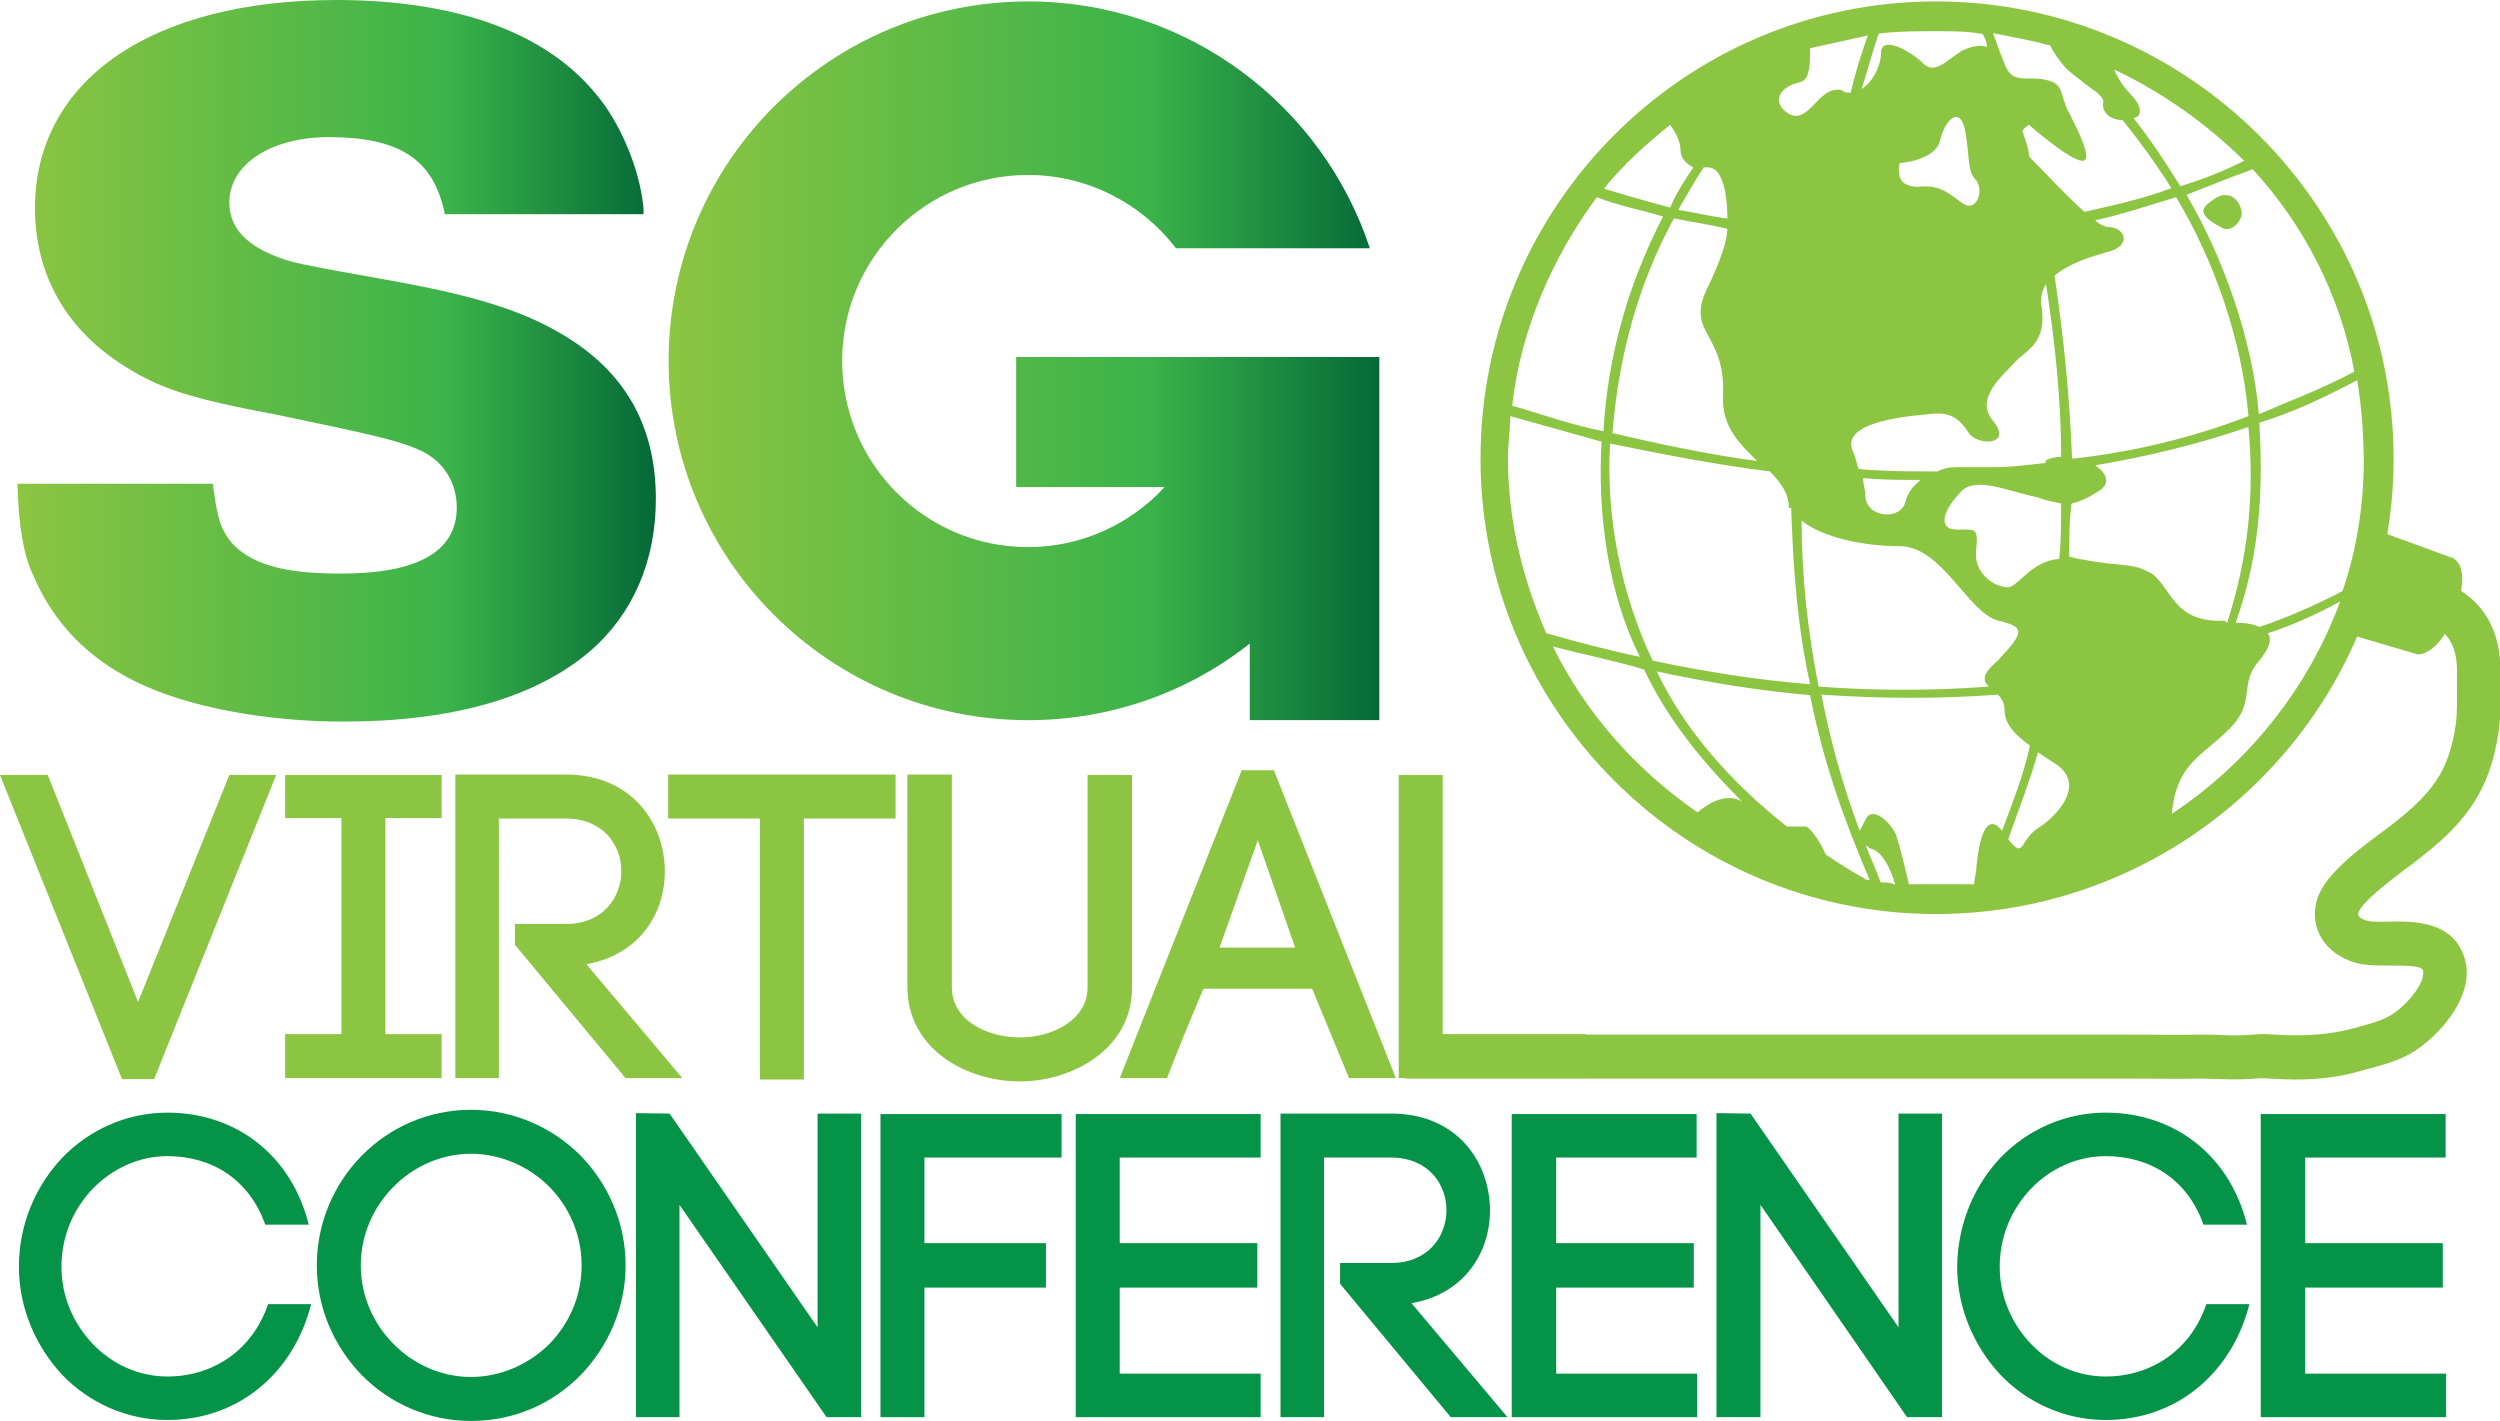 <?xml version="1.0" encoding="utf-8"?>
<!-- Generator: Adobe Illustrator 24.1.1, SVG Export Plug-In . SVG Version: 6.00 Build 0)  -->
<svg version="1.1" id="Layer_1" xmlns="http://www.w3.org/2000/svg" xmlns:xlink="http://www.w3.org/1999/xlink" x="0px" y="0px"
	 viewBox="0 0 528.7 300.6" style="enable-background:new 0 0 528.7 300.6;" xml:space="preserve">
<style type="text/css">
	.st0{clip-path:url(#SVGID_2_);fill:url(#SVGID_3_);}
	.st1{clip-path:url(#SVGID_5_);fill:url(#SVGID_6_);}
	.st2{fill:#8CC541;}
	.st3{fill:#059347;}
	.st4{fill-rule:evenodd;clip-rule:evenodd;fill:#8CC541;}
</style>
<g>
	<g>
		<defs>
			<path id="SVGID_1_" d="M7.4,44c0,14.2,6.7,25.9,19.2,33.6c7.3,4.6,13.7,6.7,31.9,10.1C79.2,92,84.2,93.2,88.3,95
				c5.2,2.1,8.3,6.8,8.3,12.3c0,9.8-9.1,14-24.4,14c-10.1,0-18.4-1.2-23.2-6.5c-2.8-3.3-3.2-6.8-4-12.5H3.7
				c0.2,9.2,1.4,15.4,3.3,19.3c4.2,10,11.5,17.5,21.4,22.4c10.7,5.4,27.4,8.6,44.2,8.6c23.2,0,40.7-5.1,52.2-14.9
				c9.1-7.9,13.9-19.1,13.9-32.2c0-16.1-7.1-27.9-21.4-35.7c-7.5-4.2-17.1-7.2-32.1-10c-23.4-4.2-23.4-4.2-27.4-5.8
				c-6.3-2.6-9.3-6.3-9.3-11.2c0-8.1,8.9-13.8,21-13.8c15,0,22.1,4.7,24.5,15.9v0.4h42.1l0-1.1c-0.8-9.2-5.6-19.1-9.9-24.1
				C115.5,6.8,96.3,0,71.1,0C32,0,7.4,17,7.4,44"/>
		</defs>
		<clipPath id="SVGID_2_">
			<use xlink:href="#SVGID_1_"  style="overflow:visible;"/>
		</clipPath>
		
			<linearGradient id="SVGID_3_" gradientUnits="userSpaceOnUse" x1="12.244" y1="581.972" x2="14.017" y2="581.972" gradientTransform="matrix(76.183 0 0 -76.183 -929.109 44412.727)">
			<stop  offset="0" style="stop-color:#8CC541"/>
			<stop  offset="0.675" style="stop-color:#3BB34A"/>
			<stop  offset="1" style="stop-color:#046938"/>
		</linearGradient>
		<rect x="3.7" y="0" class="st0" width="135" height="152.6"/>
	</g>
	<g>
		<defs>
			<path id="SVGID_4_" d="M141.4,76.3c0,42,34.1,76,76,76c17.7,0,34-6,46.9-16.2v16.2h27.4V75.5h-76.8V103h31.4
				c-7.2,7.8-17.5,12.7-28.9,12.7c-21.7,0-39.3-17.6-39.3-39.4c0-21.7,17.6-39.3,39.3-39.3c12.7,0,24.1,6.1,31.3,15.5h41
				c-10-30.3-38.6-52.2-72.2-52.2C175.4,0.3,141.4,34.3,141.4,76.3"/>
		</defs>
		<clipPath id="SVGID_5_">
			<use xlink:href="#SVGID_4_"  style="overflow:visible;"/>
		</clipPath>
		
			<linearGradient id="SVGID_6_" gradientUnits="userSpaceOnUse" x1="13.178" y1="582.224" x2="14.95" y2="582.224" gradientTransform="matrix(84.843 0 0 -84.843 -976.647 49473.801)">
			<stop  offset="0" style="stop-color:#8CC541"/>
			<stop  offset="0.675" style="stop-color:#3BB34A"/>
			<stop  offset="1" style="stop-color:#046938"/>
		</linearGradient>
		<rect x="141.4" y="0.3" class="st1" width="150.4" height="152.1"/>
	</g>
	<polygon class="st2" points="48.5,163.9 58.4,163.9 32.6,228.2 25.8,228.2 0,163.9 10.1,163.9 29.2,211.9 	"/>
	<polygon class="st2" points="93.4,173 81.5,173 81.5,218.7 93.4,218.7 93.4,228 60.3,228 60.3,218.7 72.2,218.7 72.2,173 60.3,173 
		60.3,163.9 93.4,163.9 	"/>
	<path class="st2" d="M108.9,195.4h10.8c7.8,0,11.7-5.6,11.7-11.2c0-5.5-3.9-11.1-11.7-11.1h-14.2V228h-9.2v-64.2h23.4
		c13.9,0,20.9,10.3,20.9,20.5c0,9.1-5.6,17.7-16.6,19.6l20.3,24.1h-12l-23.4-28.2V195.4z"/>
	<polygon class="st2" points="160.7,228.3 160.7,173.1 141.3,173.1 141.3,163.8 189.4,163.8 189.4,173.1 170,173.1 170,228.3 	"/>
	<path class="st2" d="M191.9,208.7v-44.9h9.4v45c0,7.1,7.6,10.6,14.4,10.6c6.7,0,14.3-3.6,14.3-10.6v-44.9h9.4v45
		c0,13-12.7,19.8-23.7,19.8C204.4,228.7,191.9,221.9,191.9,208.7"/>
	<path class="st2" d="M277.5,209.1h-23c-2.5,5.9-5.7,13.6-7.7,18.9h-10l25.8-65.1h6.8l25.8,65.1h-9.9L277.5,209.1z M257.9,200.4h16
		l-7.9-22.7L257.9,200.4z"/>
	<path class="st3" d="M13.2,244.8c5.6-5.8,13.5-9.5,22.2-9.5c14.7,0,26.3,9.2,29.9,23.7h-9.2c-3.4-9.6-11.3-14.5-20.7-14.5
		c-6.1,0-11.7,2.7-15.8,6.9c-4,4.2-6.6,9.9-6.6,16.5c0,6.4,2.6,12.1,6.6,16.3c4,4.2,9.6,6.9,15.8,6.9c9.7,0,18-5.6,21.3-15.3h9.1
		c-3.7,14.6-15.4,24.5-30.4,24.5c-8.7,0-16.6-3.7-22.2-9.5c-5.5-5.9-9.2-14-9.2-22.9C4,258.7,7.7,250.6,13.2,244.8"/>
	<path class="st3" d="M76.5,244.4c5.9-6,14.1-9.7,23.1-9.7c9.1,0,17.3,3.8,23.2,9.7c5.8,6,9.5,14.1,9.5,23.2s-3.8,17.3-9.5,23.2
		c-6,6.1-14.1,9.7-23.2,9.7c-9,0-17.2-3.7-23.1-9.7c-5.8-6-9.5-14.1-9.5-23.2S70.7,250.3,76.5,244.4 M116.2,251
		c-4.3-4.3-10.3-7-16.6-7c-6.3,0-12.2,2.7-16.4,7c-4.2,4.2-6.9,10.1-6.9,16.6c0,6.5,2.7,12.4,6.9,16.6c4.2,4.3,10.1,7,16.4,7
		c6.3,0,12.3-2.7,16.6-7c4.1-4.2,6.8-10,6.8-16.6C123,261,120.3,255.2,116.2,251"/>
	<polygon class="st3" points="134.5,299.7 134.5,235.4 141.6,235.5 172.9,280.7 172.9,235.5 182.1,235.5 182.1,299.7 174.8,299.7 
		143.7,254.8 143.7,299.7 	"/>
	<polygon class="st3" points="195.5,299.7 186.2,299.7 186.2,235.6 224.5,235.6 224.5,244.8 195.5,244.8 195.5,262.9 221.2,262.9 
		221.2,272.3 195.5,272.3 	"/>
	<polygon class="st3" points="236.8,290.5 266.6,290.5 266.6,299.7 227.5,299.7 227.5,235.6 266.6,235.6 266.6,244.8 236.8,244.8 
		236.8,262.9 265.9,262.9 265.9,272.3 236.8,272.3 	"/>
	<path class="st3" d="M283.4,267.1h10.8c7.8,0,11.7-5.6,11.7-11.2c0-5.5-3.9-11.1-11.7-11.1H280v54.9h-9.2v-64.2h23.4
		c14,0,20.9,10.3,20.9,20.5c0,9.1-5.6,17.7-16.6,19.6l20.3,24.1h-12l-23.4-28.2V267.1z"/>
	<polygon class="st3" points="329.1,290.5 358.9,290.5 358.9,299.7 319.7,299.7 319.7,235.6 358.8,235.6 358.8,244.8 329.1,244.8 
		329.1,262.9 358.2,262.9 358.2,272.3 329.1,272.3 	"/>
	<polygon class="st3" points="363,299.7 363,235.4 370.2,235.5 401.5,280.7 401.5,235.5 410.7,235.5 410.7,299.7 403.3,299.7 
		372.3,254.8 372.3,299.7 	"/>
	<path class="st3" d="M423.1,244.8c5.6-5.8,13.5-9.5,22.2-9.5c14.7,0,26.3,9.2,29.9,23.7h-9.2c-3.4-9.6-11.3-14.5-20.7-14.5
		c-6.1,0-11.8,2.7-15.8,6.9c-4,4.2-6.6,9.9-6.6,16.5c0,6.4,2.6,12.1,6.6,16.3s9.6,6.9,15.8,6.9c9.7,0,18-5.6,21.3-15.3h9.1
		c-3.7,14.6-15.4,24.5-30.4,24.5c-8.7,0-16.6-3.7-22.2-9.5c-5.5-5.9-9.2-14-9.2-22.9C414,258.7,417.6,250.6,423.1,244.8"/>
	<polygon class="st3" points="487.5,290.5 517.3,290.5 517.3,299.7 478.1,299.7 478.1,235.6 517.2,235.6 517.2,244.8 487.5,244.8 
		487.5,262.9 516.6,262.9 516.6,272.3 487.5,272.3 	"/>
	<g>
		<path class="st4" d="M409.4,0.3c53.1,0,96.8,43.2,96.8,96.7c0,53.1-43.6,96.3-96.8,96.3c-53.1,0-96.3-43.2-96.3-96.3
			C313.1,43.5,356.3,0.3,409.4,0.3 M391.4,19.6c0.9-4.1,2.2-8.1,3.6-12.1c-4.1,0.9-8.1,1.8-12.2,2.7c0,3.2,0,6.8-2.2,7.2
			c-4.1,0.9-6.3,4.1-2.3,6.7c4.5,2.3,6.3-6.3,11.3-5C390,19.6,390.5,19.6,391.4,19.6 M466.5,43.5c-1.8,1.8,1.4,3.6,3.1,4.5
			c1.8,1.3,4.1-0.5,4.5-2.7c0-1.8-1.4-4-3.2-4C469.2,40.8,466.5,43.5,466.5,43.5 M476.4,35.8c-5,1.8-9.4,3.6-14,5.4
			c7.7,13.1,14,30.6,15.3,46.4c5-2.2,12.6-5,20.2-9C494.9,62.4,487.2,47.5,476.4,35.8 M438.2,97c12.6-1.3,25.7-4.5,37.3-9
			c-1.3-15.8-7.2-32.9-15.3-46.3c-5.9,1.8-11.3,3.6-17.1,4.9c0.9,0.9,2.2,1.4,2.7,1.4c3.6,0,5.4,4.1-0.5,5.4
			c-3.1,0.9-7.6,2.2-10.8,4.9C436.4,70.9,437.7,84,438.2,97 M471,131.7c4.5-14,5.8-27,4.5-41.4c-10.4,3.6-21.6,6.3-32.4,8.1
			c1.3,0.9,4.5,3.6,0,5.9c-2.2,1.4-3.6,1.8-5,2.2c-0.5,3.6-0.5,7.7-0.5,11.3c0.9,0,1.8,0.5,2.7,0.5c9.5,1.8,10.4,0.5,14.9,3.1
			c4.1,3.2,4.5,9.9,14.4,9.9C470.1,131.2,470.6,131.2,471,131.7 M498.5,80.4c-6.8,3.6-13.5,6.8-20.7,9c0.9,14.8,0,28.3-5,42.3
			c2.3,0,4.1,0.4,5,0.9c5.4-1.8,11.7-4.5,17.6-7.6c3.1-9,4.5-18.5,4.5-27.9C499.8,91.2,499.4,85.8,498.5,80.4 M494.9,127.2
			c-5,2.7-9.9,5-15.3,6.7c0.9,1.3,0.4,3.1-1.8,5.8c-4.5,5-0.5,8.6-6.3,14.4c-5.8,5.9-11.2,7.2-12.2,18
			C475.5,161.4,488.1,145.6,494.9,127.2 M431,159.1c-1.8,6.3-4.1,12.1-6.3,18.4c3.6,4.5,2.2,0,6.8-2.7c4.5-3.1,9-9,3.6-13
			C433.7,160.9,432.3,160,431,159.1 M417.5,187c0-1.3,0.5-2.3,0.5-4.1c0.5-4.5,1.8-11.7,5.4-7.2c2.2-5.9,4.5-11.7,5.9-18
			c-3.1-2.3-5.4-4.5-5.4-7.7c0-1.3-0.5-2.2-1.4-3.1c-12.1,0.9-24.3,0.9-37.3,0c1.8,9.4,4.5,19.3,8.1,28.8c0.5-0.9,0.9-1.8,1.4-2.7
			c1.3-2.3,4.9,0.5,6.3,3.6c0.9,2.7,1.8,6.7,2.7,10.4H417.5z M395.4,186.1c-5.4-12.6-9.9-25.2-12.6-39.1c-10.8-0.9-21.6-2.7-32.4-5
			c5.9,12.6,16.2,23.9,27.5,32.8h4.1c0.9,0.5,2.7,2.7,4.1,5.9c2.7,1.8,5.4,3.6,8.1,5C394.5,186.1,395,186.1,395.4,186.1
			 M368.4,169.5c-8.6-8.6-15.8-17.5-20.7-27.9c-5.8-1.8-12.6-3.1-19.3-4.9c6.8,13.9,17.5,26.1,30.6,35.1
			C361.7,169.5,365.3,167.7,368.4,169.5 M327,133.9c6.3,1.8,13,3.6,19.8,5c-6.8-13.5-9-30.6-8.1-45.5c-6.3-1.8-13-3.6-19.3-5.4
			c0,2.7-0.5,5.9-0.5,9C318.9,110.1,322.1,122.7,327,133.9 M374.3,99.7c-11.3-1.4-22.5-3.6-33.8-5.9c-0.9,15.3,2.3,31.9,9,45.9
			c10.8,2.3,22,4.1,33.3,5c-2.7-12.2-3.6-24.7-4-37.3h-0.5C378.3,104.2,376.5,102,374.3,99.7 M381,110.1c0,11.7,1.3,23.4,3.6,35.1
			c12.1,0.9,23.9,0.9,36,0c-1.4-1.3-1.4-2.7,1.8-5.4c5.9-6.3,5.9-7.2,0-8.6c-6.3-1.8-11.7-15.7-20.7-15.7
			C394.1,115.5,385.5,113.7,381,110.1 M365.3,48.4c-3.6-0.9-7.2-1.4-11.3-2.2c-7.6,13.9-11.7,29.2-13,45.4
			c9.9,2.3,20.2,4.5,30.6,5.9c-3.6-3.6-7.6-7.2-7.2-14c0.5-13-7.7-13-3.6-22C363.9,55.2,365.3,50.7,365.3,48.4 M319.8,85.8
			c6.3,1.8,12.6,4.1,19.3,5.4c0.9-16.2,5.4-31.5,12.6-45.4c-4.5-1.4-9.5-2.3-14-4.1C328.4,54.3,321.6,69.6,319.8,85.8 M339.2,39.9
			c7.2,2.2,12.6,3.6,14,4c1.3-3.1,3.1-5.8,4.9-8.5c-1.8-0.9-2.7-2.2-2.7-3.6c0-1.8-0.9-3.6-2.2-5.4
			C348.2,30.4,343.2,34.9,339.2,39.9 M360.3,35.4c-1.8,2.7-3.6,5.9-5.4,9c3.6,0.5,6.8,1.4,10.4,1.8c0-1.3,0-10.8-4.1-10.8H360.3z
			 M394.5,178.5c0.9,2.7,2.3,5.4,3.2,8.1c0.9,0,2.2,0,3.1,0.5c-0.9-3.2-2.7-7.2-5.4-7.7C395,178.9,394.5,178.9,394.5,178.5
			 M435.5,118.2c0.4-4.1,0.4-8.1,0.4-11.7c-1.4-0.4-2.7-0.4-4.9-1.3c-6.3-1.3-13.1-4.5-16.2-1.3c-3.6,3.6-5.4,8.1-0.9,8.1
			c4,0,4.5-0.5,4,4.5c-0.5,4.5,3.6,7.7,6.8,7.7C426.9,124,429.6,118.6,435.5,118.2 M406.2,101.5c-4.1,0-8.1,0-12.2-0.4
			c0,1.4,0.5,2.2,0.5,4c0.4,4.5,7.6,5,8.5,0.9C403.5,104.2,404.4,102.9,406.2,101.5 M435.9,96.6c0-11.7-1.3-24.3-3.2-36.5
			c-0.9,1.4-1.3,3.1-0.9,5c0.9,7.2-2.7,8.6-5.4,11.2c-2.3,2.7-9,7.7-5,12.6c4.5,5.4-3.2,5.4-5,2.7c-1.8-2.7-3.6-4.5-7.6-4.1
			c-4.1,0.4-19.3,1.4-17.1,7.6c0.9,1.8,0.9,3.2,1.4,4.1c5.8,0.5,11.2,0.5,16.6,0.5c1.8-0.9,3.1-0.9,4.9-0.9h7.2
			c3.6,0,7.2-0.5,10.8-0.9v-0.5C433.2,97,434.6,96.6,435.9,96.6 M421.5,7c0.9,2.7,1.8,5,2.7,7.2c1.8,3.6,4.5,1.8,8.5,2.7
			c4.1,0.9,2.7,3.1,5,7.2c1.8,3.6,5,9.9,2.7,9.9c-2.7,0-11.3-7.6-11.3-7.6s-0.9,0.4-1.4,1.3c0.5,1.8,1.4,3.6,1.4,5.4
			c2.7,2.7,7.7,8.1,11.7,11.7c6.3-1.4,12.2-2.7,18.4-5c-3.1-5-6.7-9.9-10.3-14.4c-2.7,0-4.5-1.8-4.1-3.6c0-0.5,0-0.9-0.5-1.4
			c-0.5-0.5-0.5-0.5-0.9-0.9c-1.4-0.9-3.1-2.3-5.4-4.1c-1.8-1.4-3.6-4.1-4.5-5.9h-0.5C429.2,8.4,425.6,7.9,421.5,7 M451.2,25
			c3.6,4.5,6.8,9.4,9.9,14.4c4.5-1.4,9-3.1,13.5-5.4c-7.7-7.6-17.1-14.4-27.5-19.3c0.9,2.2,2.3,4.1,4.1,5.9
			C453,22.8,453,24.6,451.2,25 M401.7,34.5c-0.4,2.7,0,5,4,5c4.5-0.5,6.3,1.3,9.5,3.6c2.7,1.8,4.5-2.7,2.7-5
			c-1.8-1.8-1.3-4.1-2.2-9.9c-0.9-5.8-4.1-3.6-5.4,1.4C409.4,34,401.7,34.5,401.7,34.5 M409.4,6.6c-4,0-8.1,0-12.1,0.5
			c-1.4,4.1-2.3,7.7-3.6,11.7c2.3-1.3,4.1-5,4.1-7.6c0-3.6,5.4-0.9,8.5,1.8c2.7,3.1,5,0,8.5-2.2c1.8-0.9,3.6-1.4,5.4-0.9
			c0-0.9-0.4-1.8-0.9-2.7C416.1,6.6,413,6.6,409.4,6.6"/>
		<path class="st2" d="M485.4,228.3c-1.7,0-3.5-0.1-5.3-0.2c-1.2-0.1-2.1-0.1-3,0c-2.6,0.2-5.2,0.2-7.7,0.1c-1.3,0-2.6-0.1-3.9-0.1
			c-4.8,0.1-9.7,0-14.5,0l-3.6,0c-3.4,0-6.8,0-10.2,0c-4.2,0-8.4,0-12.6,0c-4.3,0-8.5,0-12.8,0c-4.1,0-8.2,0-12.3,0
			c-4.6,0-9.1,0-13.7,0c-3.9,0-7.8,0-11.6,0c-4.6,0-9.3,0-13.9,0c-3.2,0-6.4,0-9.5,0c-6.4,0-12.9,0-19.4,0c-1.8,0-3.6,0-5.3,0
			c-2.6,0-5.2,0-7.8,0c-0.6,0-1.3,0-1.9,0c-0.9,0-1.9,0-19,0l-0.4-9.3c17.3,0,18.5,0,19.6,0c0.6,0,1.2,0,1.7,0c2.6,0,5.3,0,7.9,0
			c1.8,0,3.5,0,5.3,0c6.5,0,12.9,0,19.4,0c3.2,0,6.3,0,9.5,0c4.6,0,9.3,0,13.9,0c3.9,0,7.7,0,11.6,0c4.6,0,9.2,0,13.8,0
			c4.1,0,8.2,0,12.2,0c4.3,0,8.6,0,12.9,0c4.2,0,8.3,0,12.5,0c3.4,0,6.8,0,10.2,0l3.7,0c4.8,0,9.6,0.1,14.4,0c1.4,0,2.8,0,4.3,0.1
			c2.3,0.1,4.5,0.1,6.6-0.1c1.6-0.2,3.2-0.1,4.5,0c6.3,0.4,11.8,0,16.6-1.3l0.4-0.1c2.5-0.7,5.7-1.5,7.6-2.7
			c2.7-1.6,6.2-5.4,6.8-8.2c0.2-1,0-1.3-0.1-1.5c-0.6-0.9-5.2-0.8-7-0.8c-2.1,0-4.1,0-5.9-0.3c-6.6-1.3-10.7-6.4-9.7-12.3
			c0.6-3.5,2.8-6,5-8.2c2.6-2.6,5.4-4.7,8.2-6.8c1.1-0.8,2.1-1.6,3.2-2.4c3.9-3.1,6.9-5.8,9.1-9.1c2.1-3.1,3.4-6.9,4.1-11.6
			c0.4-2.6,0.3-5.5,0.3-8.4c0-1.1,0-2.3,0-3.4c0-3.4-0.9-5.9-2.6-7.7c-2.2-2.3-5.3-2.6-7-2.6v-9.3c5.3,0,10.1,1.9,13.5,5.3
			c2.4,2.4,5.3,6.9,5.3,14.3c0,1.1,0,2.1,0,3.2c0.1,3.2,0.1,6.5-0.4,9.9c-0.9,6.2-2.7,11.2-5.6,15.5c-3,4.5-7.1,8.1-11.1,11.2
			c-1.1,0.9-2.2,1.7-3.3,2.5c-2.6,2-5.1,3.9-7.3,6c-0.7,0.7-2.2,2.2-2.4,3.2c-0.2,1.1,2.3,1.6,2.3,1.6c0.9,0.2,2.5,0.1,4.1,0.1
			c4.9-0.1,11.7-0.1,15,5.2c1.5,2.5,2,5.5,1.2,8.5c-1.5,6.2-7.4,11.7-11,13.9c-3.1,1.9-7,2.9-10.1,3.7l-0.4,0.1
			C495.4,227.7,490.6,228.3,485.4,228.3"/>
		<path class="st4" d="M502.5,112.1l-6.8,21.7l15.6,4.6c0,0,4.8,0.4,8.2-9.8c3.4-10.2-1.4-10.8-1.4-10.8L502.5,112.1z"/>
	</g>
	<polygon class="st2" points="305.1,218.7 335.3,218.7 335.3,228 295.8,228 295.8,163.9 305.1,163.9 	"/>
</g>
</svg>
